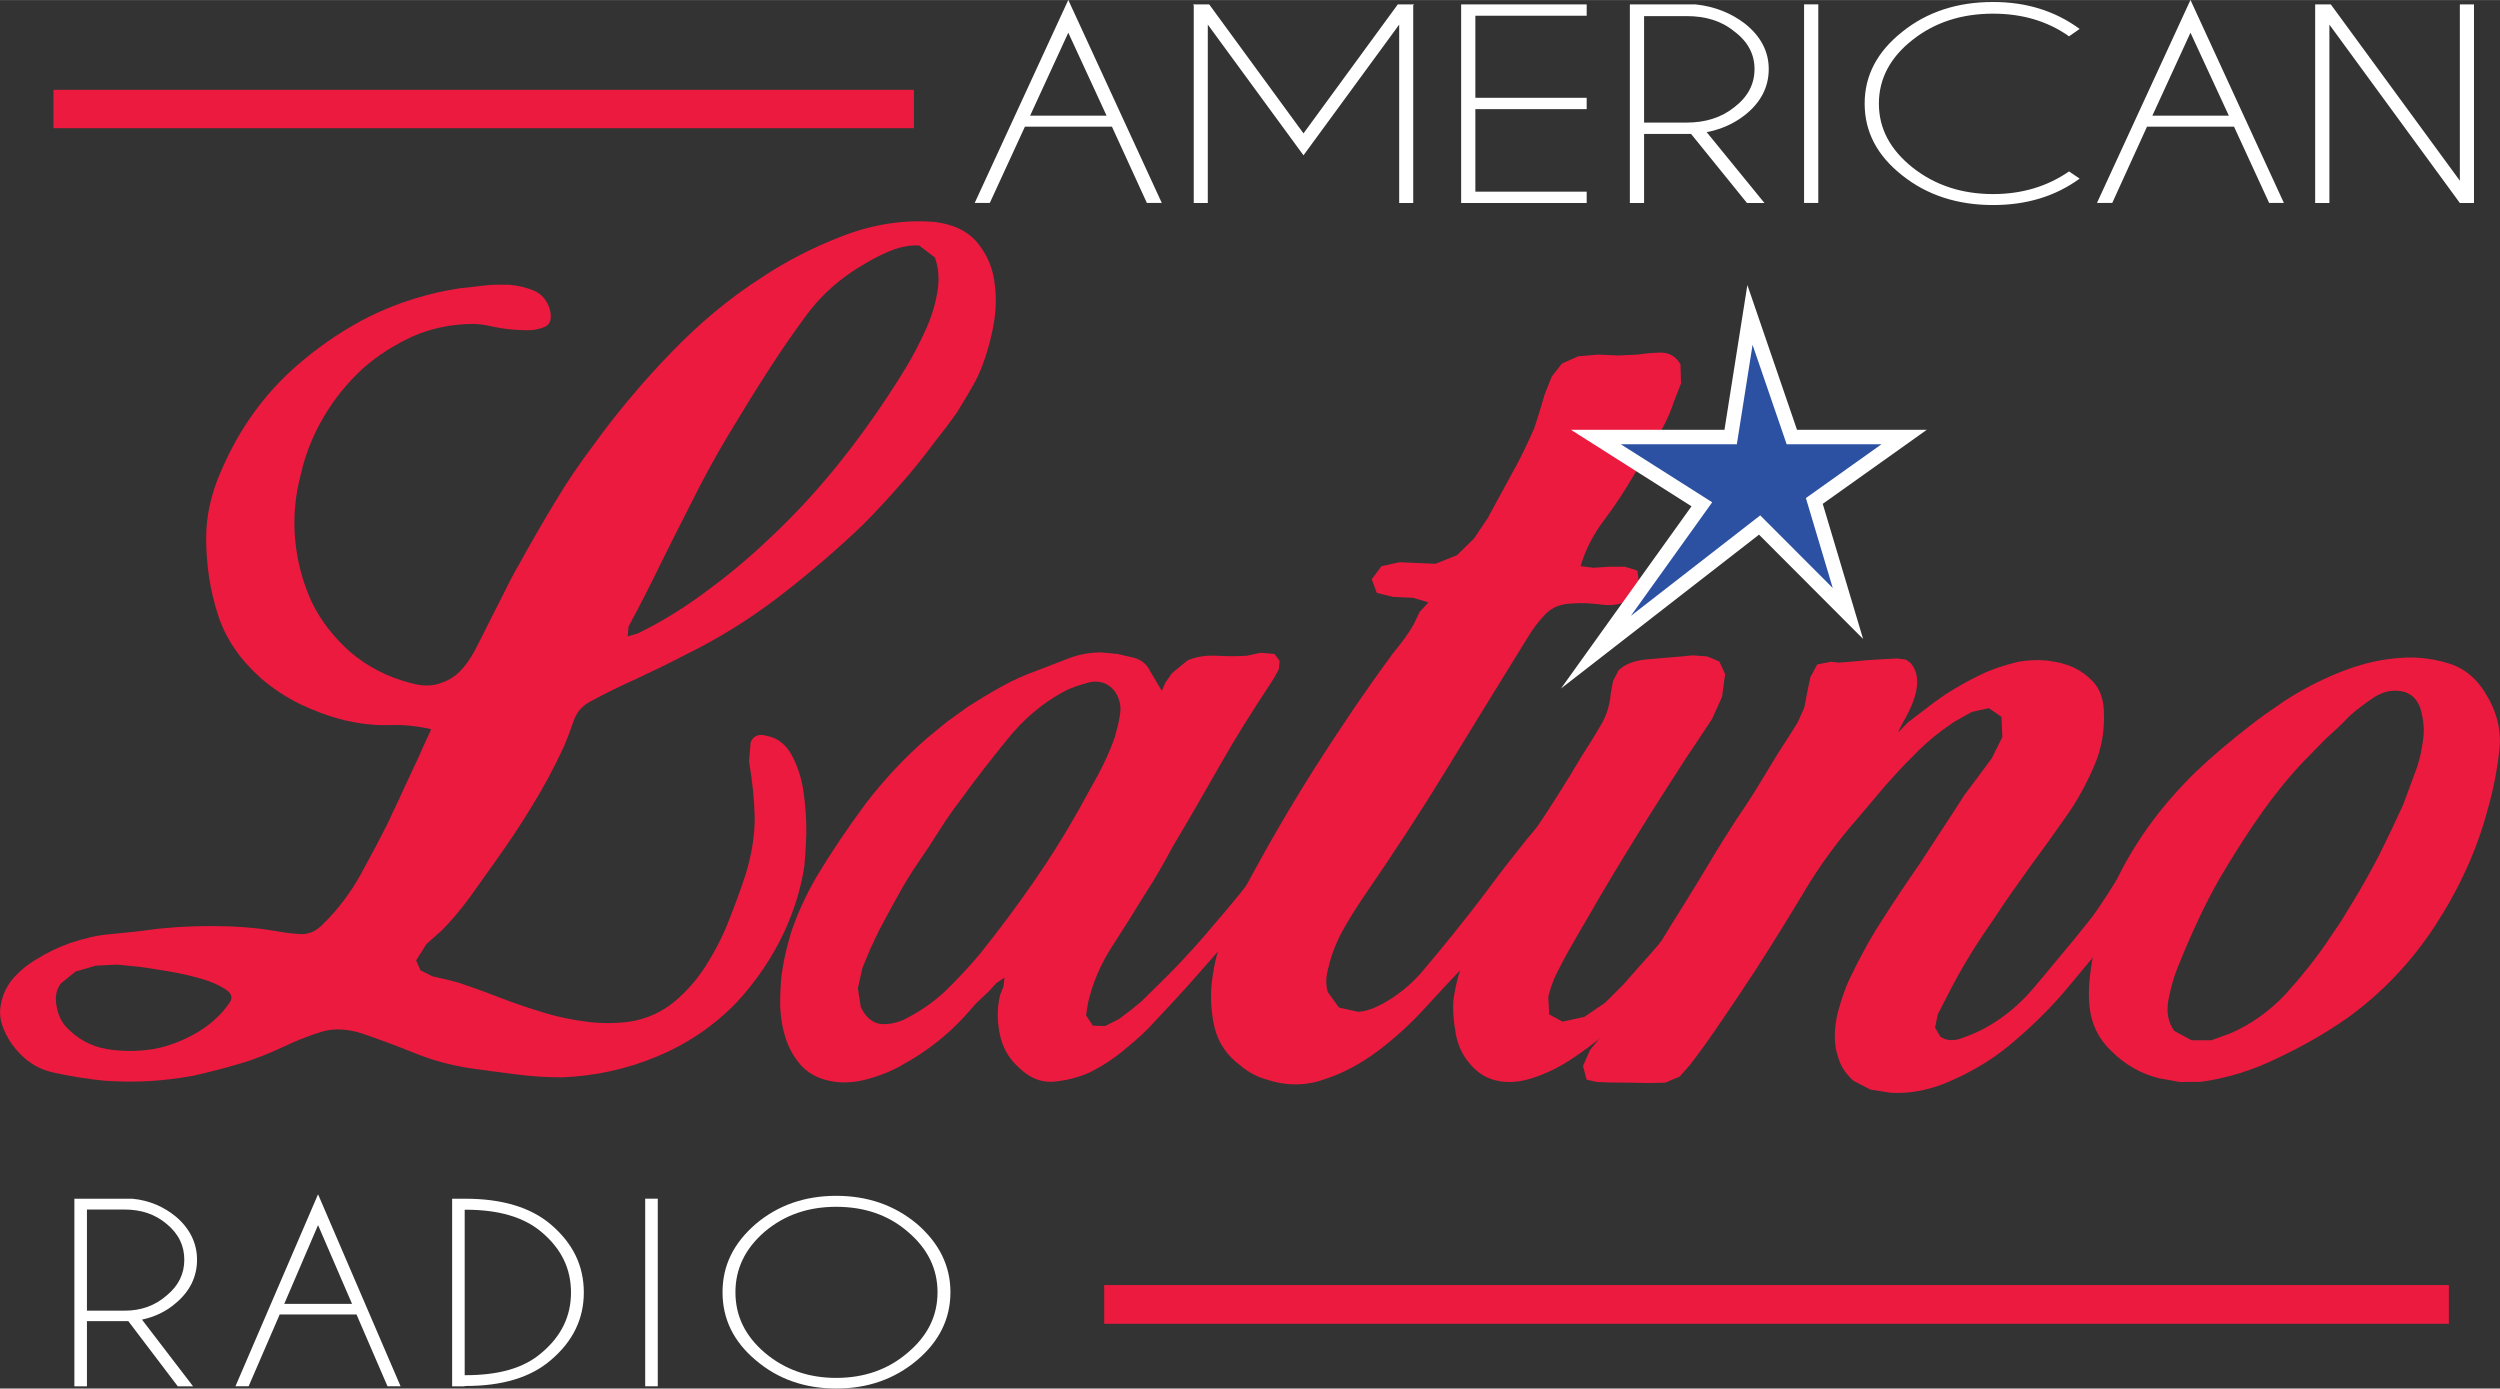<svg width="800" height="444.34" version="1.1" viewBox="0 0 211.67 117.56" xmlns="http://www.w3.org/2000/svg">
 <rect x="0" y="0" width="211.67" height="117.56" fill="#333333" stroke="none"/>
 <g transform="translate(-47.209 143.7)">
  <g transform="matrix(7.433 0 0 -7.433 140.9 -133.91)" fill="#fff">
   <path d="m0 0-0.436 0.945-0.435-0.945zm0.061-0.125h-0.991l-0.4-0.869h-0.172l1.066 2.312 1.065-2.312h-0.17z" fill="#fff"/>
  </g>
  <g transform="matrix(7.433 0 0 -7.433 149.59 -143.33)" fill="#fff">
   <path d="m0 0 1.074-1.469 1.074 1.469h0.186l-0.01-0.01v-2.252h-0.16v2.032l-1.09-1.489-1.09 1.489v-2.032h-0.16v2.252l-8e-3 0.01z" fill="#fff"/>
  </g>
  <g transform="matrix(7.433 0 0 -7.433 181.55 -143.33)" fill="#fff">
   <path d="m0 0v-0.129h-1.268v-0.935h1.268v-0.129h-1.268v-0.94h1.268v-0.129h-1.43v2.262z" fill="#fff"/>
  </g>
  <g transform="matrix(7.433 0 0 -7.433 186.41 -142.34)" fill="#fff">
   <path d="m0 0v-1.213h0.484c0.215 0 0.397 0.057 0.545 0.176 0.155 0.119 0.229 0.264 0.229 0.434 0 0.166-0.074 0.312-0.229 0.427-0.148 0.123-0.33 0.176-0.545 0.176zm0.535-1.342h-0.535v-0.787h-0.162v2.262h0.75c0.221-0.024 0.404-0.1 0.558-0.217 0.182-0.143 0.274-0.318 0.274-0.519 0-0.207-0.092-0.383-0.274-0.526-0.126-0.098-0.271-0.162-0.433-0.193l0.658-0.807h-0.199z" fill="#fff"/>
  </g>
  <path d="m201.16-126.52h-1.204v-16.814h1.204z" fill="#fff"/>
  <g transform="matrix(7.433 0 0 -7.433 222.39 -129.19)" fill="#fff">
   <path d="m0 0 0.121-0.082c-0.279-0.203-0.607-0.301-0.986-0.301-0.405 0-0.752 0.112-1.035 0.338-0.286 0.225-0.428 0.496-0.428 0.818 0 0.319 0.142 0.59 0.428 0.817 0.283 0.228 0.63 0.34 1.035 0.34 0.379 0 0.707-0.102 0.986-0.307l-0.121-0.084c-0.246 0.174-0.535 0.258-0.865 0.258-0.358 0-0.664-0.098-0.918-0.299-0.254-0.199-0.383-0.443-0.383-0.725 0-0.285 0.129-0.525 0.383-0.728 0.254-0.201 0.56-0.303 0.918-0.303 0.33 0 0.619 0.088 0.865 0.258" fill="#fff"/>
  </g>
  <g transform="matrix(7.433 0 0 -7.433 235.92 -133.91)" fill="#fff">
   <path d="m0 0-0.437 0.945-0.434-0.945zm0.059-0.125h-0.991l-0.396-0.869h-0.174l1.065 2.312 1.064-2.312h-0.168z" fill="#fff"/>
  </g>
  <g transform="matrix(7.433 0 0 -7.433 243.23 -143.33)" fill="#fff">
   <path d="m0 0h0.178l1.47-2.008v2.008h0.161v-2.262h-0.161l-1.486 2.032v-2.032h-0.162z" fill="#fff"/>
  </g>
  <g transform="matrix(7.433 0 0 -7.433 54.57 -41.294)" fill="#fff">
   <path d="m0 0v-1.152h0.43c0.187 0 0.347 0.058 0.478 0.173 0.137 0.112 0.201 0.249 0.201 0.407 0 0.16-0.064 0.295-0.201 0.408-0.131 0.111-0.291 0.164-0.478 0.164zm0.471-1.271h-0.471v-0.743h-0.143v2.137h0.663c0.193-0.019 0.357-0.092 0.492-0.203 0.16-0.135 0.242-0.303 0.242-0.492 0-0.194-0.082-0.36-0.242-0.494-0.11-0.096-0.241-0.157-0.385-0.188l0.582-0.76h-0.174z" fill="#fff"/>
  </g>
  <g transform="matrix(7.433 0 0 -7.433 77.015 -33.309)" fill="#fff">
   <path d="m0 0-0.387 0.897-0.385-0.897zm0.051-0.121h-0.875l-0.354-0.818h-0.15l0.941 2.187 0.94-2.187h-0.149z" fill="#fff"/>
  </g>
  <g transform="matrix(7.433 0 0 -7.433 86.553 -41.28)" fill="#fff">
   <path d="m0 0v-1.885h0.01c0.377 0 0.664 0.08 0.865 0.254 0.227 0.19 0.336 0.42 0.336 0.688 0 0.271-0.109 0.498-0.336 0.689-0.201 0.17-0.488 0.254-0.865 0.254zm0 0.125h0.01c0.416 0 0.74-0.098 0.969-0.291 0.253-0.215 0.378-0.471 0.378-0.777 0-0.301-0.125-0.559-0.378-0.772-0.229-0.197-0.553-0.293-0.969-0.293h-0.01v-4e-3h-0.143v2.137z" fill="#fff"/>
  </g>
  <path d="m102.9-26.329h-1.063v-15.885h1.063z" fill="#fff"/>
  <g transform="matrix(7.433 0 0 -7.433 118.01 -41.526)" fill="#fff">
   <path d="m0 0c-0.318 0-0.588-0.092-0.814-0.283-0.223-0.192-0.334-0.422-0.334-0.69 0-0.271 0.111-0.498 0.334-0.689 0.226-0.191 0.496-0.287 0.814-0.287 0.32 0 0.592 0.096 0.814 0.287 0.227 0.191 0.34 0.418 0.34 0.689 0 0.268-0.113 0.498-0.34 0.69-0.222 0.191-0.494 0.283-0.814 0.283m0.92-0.195c0.252-0.219 0.381-0.475 0.381-0.778 0-0.304-0.129-0.562-0.381-0.775-0.256-0.215-0.561-0.322-0.92-0.322-0.357 0-0.664 0.107-0.916 0.322-0.254 0.213-0.379 0.471-0.379 0.775 0 0.303 0.125 0.559 0.379 0.778 0.252 0.213 0.559 0.32 0.916 0.32 0.359 0 0.664-0.107 0.92-0.32" fill="#fff"/>
  </g>
  <g transform="matrix(7.433 0 0 -7.433 101.22 -90.076)">
   <path d="m0 0c0.289 0.141 0.564 0.314 0.828 0.516 0.266 0.195 0.518 0.416 0.76 0.65s0.467 0.48 0.676 0.738 0.402 0.524 0.578 0.791c0.066 0.098 0.137 0.213 0.217 0.342 0.078 0.129 0.148 0.268 0.214 0.41 0.067 0.143 0.112 0.289 0.137 0.434 0.026 0.15 0.016 0.281-0.027 0.4l-0.178 0.137c-0.086 6e-3 -0.178-8e-3 -0.279-0.041-0.102-0.037-0.201-0.086-0.295-0.139-0.094-0.054-0.16-0.097-0.199-0.123-0.203-0.138-0.377-0.304-0.52-0.5-0.144-0.195-0.281-0.394-0.412-0.597-0.164-0.254-0.32-0.508-0.471-0.76-0.15-0.25-0.295-0.516-0.429-0.787-0.118-0.231-0.235-0.461-0.35-0.696-0.115-0.236-0.232-0.466-0.357-0.697l-0.01-0.113 0.117 0.035m-5.514-4.734c0.174 0.031 0.34 0.099 0.493 0.187 0.154 0.092 0.275 0.203 0.367 0.336 0.047 0.063 0.025 0.121-0.069 0.172-0.089 0.055-0.205 0.096-0.338 0.129-0.132 0.035-0.265 0.058-0.394 0.078-0.133 0.021-0.215 0.035-0.256 0.037l-0.221 0.022-0.244-0.012-0.23-0.067-0.168-0.136c-0.053-0.071-0.069-0.16-0.047-0.262 0.018-0.102 0.057-0.18 0.115-0.24 0.123-0.129 0.274-0.213 0.451-0.244 0.178-0.03 0.358-0.03 0.541 0m4.653-0.323h-0.01c-0.176 0-0.356 0.012-0.533 0.036-0.182 0.023-0.356 0.046-0.524 0.07-0.216 0.035-0.422 0.092-0.615 0.17-0.191 0.078-0.393 0.152-0.6 0.224-0.171 0.053-0.322 0.061-0.457 0.02-0.134-0.041-0.277-0.096-0.425-0.166-0.166-0.078-0.334-0.147-0.506-0.197-0.172-0.051-0.352-0.098-0.535-0.139-0.168-0.031-0.336-0.051-0.5-0.061-0.161-9e-3 -0.332-7e-3 -0.508 4e-3 -0.197 0.02-0.391 0.051-0.584 0.094-0.192 0.041-0.35 0.152-0.475 0.326-0.097 0.145-0.142 0.276-0.131 0.393 0.01 0.119 0.053 0.228 0.125 0.326 0.078 0.094 0.174 0.18 0.297 0.25 0.121 0.076 0.246 0.133 0.375 0.18 0.153 0.05 0.295 0.086 0.436 0.099 0.14 0.014 0.287 0.026 0.439 0.047 0.233 0.033 0.477 0.047 0.733 0.047s0.498-0.016 0.734-0.057c0.106-0.019 0.201-0.031 0.289-0.035 0.09-2e-3 0.172 0.035 0.248 0.113 0.172 0.168 0.315 0.36 0.428 0.563 0.115 0.209 0.224 0.414 0.328 0.623 8e-3 0.022 0.037 0.086 0.09 0.193 0.051 0.114 0.107 0.231 0.166 0.358 0.058 0.125 0.111 0.236 0.154 0.338 0.049 0.099 0.069 0.148 0.063 0.148-0.159 0.035-0.319 0.053-0.487 0.045-0.166-4e-3 -0.332 0.018-0.494 0.055-0.176 0.043-0.346 0.107-0.51 0.185-0.164 0.082-0.31 0.178-0.443 0.293-0.238 0.213-0.404 0.45-0.492 0.729-0.088 0.271-0.133 0.562-0.133 0.871 0 0.234 0.049 0.471 0.149 0.713 0.097 0.232 0.212 0.449 0.341 0.637 0.168 0.248 0.373 0.474 0.612 0.671 0.24 0.2 0.496 0.37 0.769 0.506 0.319 0.155 0.656 0.26 1.01 0.315 0.064 6e-3 0.15 0.015 0.256 0.029 0.101 0.014 0.207 0.014 0.314 0.012 0.102-8e-3 0.198-0.032 0.283-0.067 0.082-0.037 0.143-0.101 0.176-0.199 0.033-0.115 0.014-0.184-0.053-0.213-0.07-0.031-0.156-0.045-0.261-0.037-0.104 2e-3 -0.211 0.014-0.319 0.037-0.107 0.024-0.185 0.033-0.23 0.033-0.24 0-0.471-0.046-0.686-0.138-0.214-0.098-0.41-0.221-0.582-0.375-0.173-0.16-0.32-0.34-0.441-0.547s-0.207-0.42-0.258-0.645c-0.068-0.254-0.09-0.506-0.066-0.759 0.023-0.247 0.088-0.485 0.189-0.706 0.106-0.216 0.254-0.406 0.444-0.572 0.189-0.16 0.416-0.281 0.683-0.349 0.127-0.036 0.235-0.036 0.324-6e-3 0.094 0.029 0.172 0.074 0.237 0.14 0.064 0.065 0.121 0.147 0.172 0.243 0.048 0.093 0.095 0.185 0.14 0.277 0.061 0.119 0.117 0.232 0.178 0.351 0.059 0.12 0.119 0.239 0.187 0.354 0.129 0.234 0.264 0.469 0.401 0.695 0.137 0.231 0.287 0.451 0.451 0.668 0.26 0.36 0.551 0.705 0.871 1.037s0.666 0.625 1.039 0.862c0.274 0.183 0.586 0.345 0.936 0.478 0.349 0.131 0.693 0.182 1.035 0.153 0.221-0.028 0.385-0.11 0.494-0.249 0.107-0.134 0.172-0.294 0.189-0.474 0.022-0.18 8e-3 -0.369-0.039-0.563-0.045-0.197-0.103-0.367-0.175-0.511-0.065-0.123-0.139-0.241-0.213-0.364-0.08-0.115-0.168-0.23-0.256-0.341-0.127-0.17-0.256-0.334-0.395-0.489-0.136-0.156-0.281-0.312-0.429-0.461-0.301-0.289-0.62-0.56-0.955-0.818-0.338-0.258-0.692-0.478-1.065-0.66-0.176-0.092-0.357-0.18-0.545-0.268-0.183-0.082-0.363-0.17-0.531-0.261-0.1-0.051-0.164-0.129-0.197-0.227-0.032-0.096-0.069-0.193-0.108-0.285-0.111-0.242-0.234-0.471-0.373-0.695-0.135-0.223-0.281-0.438-0.429-0.645-0.094-0.133-0.184-0.26-0.28-0.393-0.095-0.128-0.199-0.252-0.308-0.363l-0.176-0.156-0.119-0.188 0.05-0.113 0.135-0.068 0.162-0.037 0.133-0.034c0.158-0.054 0.315-0.109 0.475-0.173 0.16-0.061 0.322-0.116 0.486-0.166 0.162-0.051 0.326-0.084 0.492-0.106 0.168-0.023 0.336-0.023 0.506 0 0.197 0.033 0.363 0.111 0.504 0.227 0.141 0.119 0.262 0.257 0.363 0.418 0.1 0.158 0.188 0.328 0.26 0.515 0.072 0.182 0.135 0.356 0.188 0.518 0.07 0.226 0.103 0.441 0.103 0.642-4e-3 0.2-0.025 0.413-0.064 0.641l0.017 0.217c0.028 0.076 0.09 0.105 0.188 0.076 0.125-0.025 0.218-0.102 0.283-0.223 0.066-0.125 0.111-0.263 0.133-0.42 0.021-0.156 0.033-0.316 0.031-0.47-6e-3 -0.158-0.014-0.283-0.023-0.375-0.039-0.254-0.118-0.502-0.229-0.746-0.137-0.291-0.32-0.563-0.549-0.809-0.26-0.266-0.562-0.469-0.906-0.611-0.344-0.143-0.699-0.219-1.072-0.235" fill="#ed1a3f"/>
  </g>
  <g transform="matrix(7.433 0 0 -7.433 123.73 -57.366)">
   <path d="m0 0c0.176 0.088 0.334 0.195 0.475 0.328 0.138 0.135 0.273 0.277 0.396 0.426 0.209 0.262 0.41 0.529 0.598 0.801 0.189 0.271 0.365 0.552 0.529 0.845 0.074 0.131 0.143 0.264 0.217 0.393 0.07 0.133 0.133 0.267 0.185 0.414 0.024 0.084 0.049 0.172 0.063 0.27 0.017 0.099-6e-3 0.187-0.063 0.269-0.072 0.088-0.168 0.121-0.285 0.098-0.117-0.031-0.218-0.065-0.303-0.112-0.236-0.129-0.447-0.308-0.632-0.537-0.186-0.23-0.358-0.449-0.516-0.668-0.09-0.117-0.174-0.236-0.254-0.363-0.078-0.125-0.158-0.246-0.244-0.371-0.084-0.123-0.164-0.252-0.234-0.381-0.075-0.133-0.145-0.267-0.217-0.402l-0.094-0.198-0.092-0.222-0.052-0.233 0.033-0.212c0.051-0.108 0.121-0.17 0.205-0.19 0.084-0.014 0.18 0 0.285 0.045m-0.902-0.682-0.02 6e-3c-0.117 0.037-0.213 0.106-0.279 0.193-0.069 0.088-0.119 0.186-0.152 0.296-0.034 0.111-0.051 0.23-0.055 0.349 0 0.121 4e-3 0.233 0.015 0.338 0.02 0.156 0.057 0.318 0.108 0.49 0.072 0.217 0.168 0.422 0.285 0.627 0.176 0.295 0.367 0.576 0.566 0.844 0.204 0.267 0.436 0.516 0.698 0.746l0.226 0.185 0.242 0.174c0.125 0.079 0.25 0.157 0.379 0.227 0.127 0.072 0.264 0.133 0.409 0.185 0.117 0.045 0.234 0.09 0.355 0.137s0.248 0.069 0.377 0.069l0.184-0.018 0.177-0.041c0.092-0.023 0.159-0.078 0.194-0.156l0.132-0.223 0.043 0.098 0.075 0.105 0.177 0.145c0.098 0.041 0.205 0.058 0.327 0.052 0.121-7e-3 0.238-7e-3 0.349 0l0.154 0.034 0.159-0.014 0.058-0.078-9e-3 -0.096-0.049-0.09-0.049-0.078c-0.203-0.307-0.393-0.607-0.57-0.92-0.176-0.308-0.354-0.621-0.54-0.931-0.05-0.096-0.103-0.188-0.154-0.278-0.053-0.093-0.107-0.179-0.168-0.273-0.115-0.19-0.24-0.387-0.371-0.59s-0.221-0.416-0.273-0.643l-0.022-0.14 0.078-0.117 0.139-4e-3 0.156 0.078 0.147 0.111 0.107 0.088c0.143 0.141 0.283 0.275 0.412 0.41 0.131 0.139 0.262 0.281 0.391 0.436 0.111 0.127 0.221 0.261 0.326 0.388 0.104 0.129 0.201 0.268 0.293 0.411l0.055 0.085 0.078 0.088 0.09 0.041 0.08-0.054 0.013-0.106-0.048-0.105-0.073-0.098-0.068-0.074-0.188-0.244-0.193-0.244-0.144-0.188-0.151-0.176c-0.117-0.136-0.238-0.271-0.357-0.406-0.121-0.133-0.244-0.267-0.369-0.398-0.082-0.094-0.19-0.192-0.319-0.297-0.127-0.11-0.263-0.197-0.404-0.27-0.145-0.066-0.289-0.099-0.434-0.111-0.144-6e-3 -0.271 0.051-0.39 0.17-0.112 0.101-0.182 0.23-0.211 0.381-0.03 0.148-0.03 0.298 6e-3 0.439l0.039 0.1 0.01 0.097-0.094-0.064-0.084-0.092-0.143-0.135-0.133-0.15c-0.199-0.217-0.429-0.397-0.685-0.539-0.129-0.078-0.276-0.139-0.442-0.182-0.16-0.041-0.318-0.045-0.468 0" fill="#ed1a3f"/>
  </g>
  <g transform="matrix(7.433 0 0 -7.433 154.32 -52.343)">
   <path d="m0 0c-0.092 0.027-0.184 0.074-0.273 0.148-0.159 0.116-0.258 0.262-0.301 0.434-0.041 0.174-0.053 0.354-0.03 0.543 0.024 0.189 0.071 0.377 0.143 0.561 0.072 0.183 0.147 0.345 0.227 0.48 0.246 0.461 0.511 0.92 0.796 1.371 0.286 0.449 0.583 0.889 0.897 1.315 0.098 0.119 0.178 0.226 0.236 0.33l0.065 0.138 0.101 0.11-0.177 0.052-0.225 0.01-0.186 0.045-0.058 0.156 0.111 0.149 0.205 0.045 0.229-0.01 0.181-8e-3 0.245 0.098 0.195 0.191 0.156 0.233 0.127 0.234c0.072 0.129 0.141 0.262 0.213 0.391 0.068 0.131 0.131 0.263 0.191 0.402l0.057 0.18 0.062 0.207 0.079 0.197 0.115 0.148 0.185 0.082 0.225 0.02 0.234-0.01 0.217 0.01c0.078 0.012 0.166 0.021 0.264 0.023 0.097 0 0.174-0.043 0.226-0.134l6e-3 -0.217-0.086-0.221c-0.05-0.152-0.121-0.295-0.211-0.433-0.086-0.137-0.173-0.28-0.257-0.418-0.092-0.159-0.2-0.323-0.325-0.489s-0.213-0.341-0.265-0.521l0.148-0.018 0.182 0.012h0.174l0.144-0.045 0.02-0.176-0.119-0.156c-0.09-0.055-0.194-0.07-0.307-0.055-0.115 0.014-0.221 0.022-0.318 0.014-0.137 0-0.247-0.041-0.325-0.123-0.078-0.08-0.15-0.176-0.215-0.287-0.308-0.498-0.611-0.99-0.912-1.483-0.298-0.488-0.617-0.974-0.949-1.457-0.084-0.125-0.164-0.252-0.236-0.382-0.072-0.133-0.125-0.268-0.158-0.411-0.032-0.111-0.034-0.207-8e-3 -0.285l0.127-0.176 0.217-0.048c0.084 4e-3 0.175 0.035 0.273 0.088 0.17 0.091 0.316 0.21 0.445 0.355 0.127 0.15 0.25 0.297 0.368 0.445 0.142 0.176 0.283 0.356 0.417 0.537 0.133 0.18 0.272 0.356 0.416 0.536l0.112 0.134 0.181 0.211 0.194 0.162 0.14-9e-3c0.032-0.055 0.03-0.129-0.011-0.221-0.037-0.094-0.088-0.193-0.151-0.295-0.062-0.102-0.129-0.193-0.195-0.285l-0.143-0.18c-0.123-0.17-0.255-0.332-0.396-0.484-0.141-0.153-0.283-0.305-0.426-0.457-0.138-0.143-0.291-0.307-0.457-0.489-0.166-0.183-0.348-0.349-0.543-0.496-0.195-0.144-0.402-0.257-0.617-0.324-0.215-0.076-0.438-0.072-0.666 6e-3" fill="#ed1a3f"/>
  </g>
  <g transform="matrix(7.433 0 0 -7.433 173.47 -52.343)">
   <path d="m0 0c-0.111 0.037-0.211 0.119-0.293 0.238-0.061 0.09-0.1 0.192-0.117 0.315-0.022 0.123-0.027 0.234-0.022 0.338 0.026 0.197 0.08 0.388 0.162 0.57 0.083 0.18 0.168 0.359 0.26 0.527 0.156 0.293 0.326 0.578 0.51 0.85 0.182 0.271 0.359 0.549 0.529 0.838 0.071 0.111 0.143 0.224 0.209 0.338 0.071 0.113 0.112 0.238 0.123 0.377l0.026 0.142 0.062 0.121c0.072 0.073 0.184 0.114 0.33 0.127 0.147 0.012 0.266 0.024 0.356 0.03l0.158 0.015 0.168-0.012 0.137-0.058 0.066-0.143-0.035-0.259-0.115-0.254-0.162-0.245-0.147-0.22c-0.189-0.293-0.377-0.586-0.559-0.881-0.183-0.297-0.363-0.594-0.539-0.902l-0.084-0.143-0.134-0.234c-0.051-0.088-0.098-0.18-0.145-0.274-0.047-0.096-0.076-0.183-0.094-0.265l0.01-0.2 0.152-0.082 0.25 0.055 0.237 0.162 0.211 0.211 0.175 0.199c0.172 0.188 0.327 0.373 0.477 0.571 0.145 0.197 0.285 0.4 0.414 0.605l0.078 0.18 0.11 0.228 0.136 0.184 0.176 0.027c0.059-0.023 0.072-0.094 0.035-0.203-0.037-0.113-0.103-0.246-0.201-0.404-0.1-0.156-0.213-0.326-0.347-0.51-0.133-0.184-0.268-0.352-0.397-0.514-0.131-0.16-0.246-0.298-0.348-0.414-0.101-0.119-0.168-0.197-0.201-0.228-0.078-0.078-0.182-0.172-0.314-0.283-0.131-0.114-0.27-0.215-0.414-0.309-0.151-0.096-0.301-0.164-0.457-0.211-0.159-0.045-0.301-0.045-0.432 0" fill="#ed1a3f"/>
  </g>
  <g transform="matrix(7.433 0 0 -7.433 207.27 -51.181)">
   <path d="m0 0-0.23 0.037-0.192 0.1c-0.086 0.078-0.143 0.162-0.17 0.258-0.033 0.089-0.045 0.185-0.041 0.287 4e-3 0.097 0.02 0.199 0.051 0.295 0.029 0.101 0.062 0.197 0.102 0.289 0.113 0.24 0.236 0.47 0.376 0.687 0.141 0.221 0.286 0.438 0.436 0.654 0.084 0.129 0.172 0.262 0.254 0.389 0.088 0.135 0.172 0.262 0.256 0.395l0.148 0.197 0.166 0.225 0.119 0.24-0.011 0.23-0.143 0.098-0.195-0.043-0.201-0.113-0.139-0.098c-0.123-0.092-0.236-0.193-0.34-0.303-0.107-0.105-0.209-0.217-0.305-0.326l-0.324-0.383c-0.228-0.26-0.428-0.535-0.601-0.826-0.174-0.291-0.356-0.584-0.545-0.879-0.123-0.189-0.248-0.375-0.373-0.558-0.123-0.184-0.25-0.364-0.383-0.536l-0.117-0.132-0.164-0.069-0.192-4e-3 -0.191 4e-3c-0.209 0-0.344 4e-3 -0.399 8e-3l-0.113 0.027-0.041 0.155 0.08 0.183c0.211 0.25 0.395 0.516 0.555 0.801 0.162 0.285 0.33 0.563 0.504 0.838 0.105 0.168 0.207 0.336 0.304 0.498 0.098 0.166 0.2 0.326 0.305 0.49 0.104 0.151 0.205 0.307 0.299 0.465 0.096 0.16 0.193 0.32 0.297 0.477l0.101 0.162 0.077 0.172 0.029 0.156 0.039 0.187 0.078 0.145 0.158 0.031 0.084-0.01 0.139 0.01c0.138 0.014 0.252 0.024 0.334 0.027l0.199 0.01 0.096-0.013 0.049-0.034c0.125-0.138 0.103-0.357-0.069-0.658l-0.039-0.072-0.021-0.043-8e-3 -0.022 0.111 0.114 0.133 0.101 0.146 0.112 0.147 0.105c0.133 0.084 0.267 0.16 0.402 0.225 0.137 0.066 0.282 0.113 0.432 0.148 0.1 0.016 0.203 0.024 0.314 0.014 0.112-0.012 0.213-0.035 0.309-0.078 0.094-0.045 0.172-0.102 0.24-0.18 0.065-0.078 0.102-0.18 0.108-0.305 0.013-0.23-0.024-0.447-0.114-0.648-0.088-0.203-0.193-0.395-0.318-0.57-0.135-0.192-0.275-0.389-0.416-0.579-0.141-0.197-0.277-0.386-0.406-0.587-0.19-0.268-0.358-0.54-0.502-0.821l-0.061-0.119-0.074-0.144-0.031-0.151 0.06-0.103c0.071-0.049 0.157-0.053 0.26-0.012 0.102 0.037 0.184 0.074 0.248 0.109 0.211 0.116 0.395 0.268 0.555 0.457 0.16 0.19 0.314 0.377 0.467 0.561l0.193 0.24c0.061 0.08 0.117 0.17 0.178 0.26l0.162 0.258 0.179 0.242 0.129 0.074 0.118-0.057 0.017-0.207-0.096-0.207-0.146-0.197-0.141-0.162c-0.213-0.248-0.425-0.502-0.638-0.76-0.211-0.258-0.446-0.488-0.7-0.699-0.185-0.152-0.394-0.281-0.634-0.389-0.241-0.113-0.477-0.164-0.719-0.15" fill="#ed1a3f"/>
  </g>
  <g transform="matrix(7.433 0 0 -7.433 236.03 -56.204)">
   <path d="m0 0c0.242 0.104 0.453 0.258 0.633 0.449 0.179 0.198 0.342 0.401 0.484 0.612l0.143 0.212 0.133 0.217c0.109 0.178 0.212 0.362 0.308 0.549 0.094 0.188 0.184 0.377 0.27 0.566 0.052 0.141 0.101 0.27 0.146 0.395 0.045 0.121 0.074 0.262 0.088 0.41 6e-3 0.084-6e-3 0.176-0.033 0.278-0.031 0.101-0.09 0.169-0.182 0.201-0.119 0.033-0.232 0.013-0.343-0.055-0.112-0.074-0.207-0.146-0.286-0.217-0.089-0.095-0.181-0.179-0.273-0.262l-0.254-0.259c-0.17-0.18-0.326-0.373-0.471-0.578-0.144-0.203-0.277-0.411-0.402-0.618-0.113-0.181-0.211-0.369-0.303-0.562-0.093-0.195-0.176-0.387-0.254-0.582-0.041-0.1-0.076-0.217-0.105-0.363-0.029-0.147-6e-3 -0.266 0.064-0.364l0.198-0.107h0.224l0.215 0.078m-0.812-0.51c-0.204 0.051-0.383 0.153-0.538 0.307-0.158 0.148-0.242 0.334-0.255 0.555-0.01 0.125 0 0.253 0.019 0.386 0.02 0.135 0.045 0.266 0.078 0.391 0.047 0.221 0.125 0.439 0.237 0.664 0.218 0.437 0.515 0.83 0.88 1.187 0.2 0.19 0.405 0.36 0.608 0.518 0.125 0.1 0.256 0.19 0.396 0.285 0.139 0.092 0.284 0.172 0.436 0.244 0.15 0.071 0.305 0.133 0.461 0.176 0.156 0.045 0.316 0.07 0.48 0.078 0.182 8e-3 0.36-0.019 0.537-0.078 0.151-0.056 0.278-0.162 0.373-0.314 0.137-0.215 0.194-0.438 0.166-0.664-0.025-0.231-0.07-0.459-0.136-0.686-0.123-0.459-0.323-0.894-0.598-1.316-0.273-0.416-0.607-0.766-0.998-1.047-0.242-0.17-0.508-0.322-0.795-0.457-0.287-0.141-0.578-0.229-0.871-0.27l-0.24-2e-3 -0.24 0.043" fill="#ed1a3f"/>
  </g>
  <path d="m124.59-132.85h-72.854v-3.248h72.854z" fill="#ed1a3f"/>
  <path d="m254.55-31.621h-113.85v-3.278h113.85z" fill="#ed1a3f"/>
  <g transform="matrix(7.433 0 0 -7.433 198.92 -106.7)">
   <path d="m0 0h1.279l-1.023-0.728 0.383-1.282-1.006 1.008-1.865-1.449 1.207 1.685-1.207 0.766h1.535l0.22 1.391z" fill="#2c51a3" fill-rule="evenodd"/>
  </g>
  <g transform="matrix(7.433 0 0 -7.433 198.92 -106.7)">
   <path d="m0 0h1.279l-1.023-0.728 0.383-1.282-1.006 1.008-1.865-1.449 1.207 1.685-1.207 0.766h1.535l0.22 1.391z" fill="none" stroke="#fff" stroke-miterlimit="10" stroke-width=".165"/>
  </g>
 </g>
</svg>
